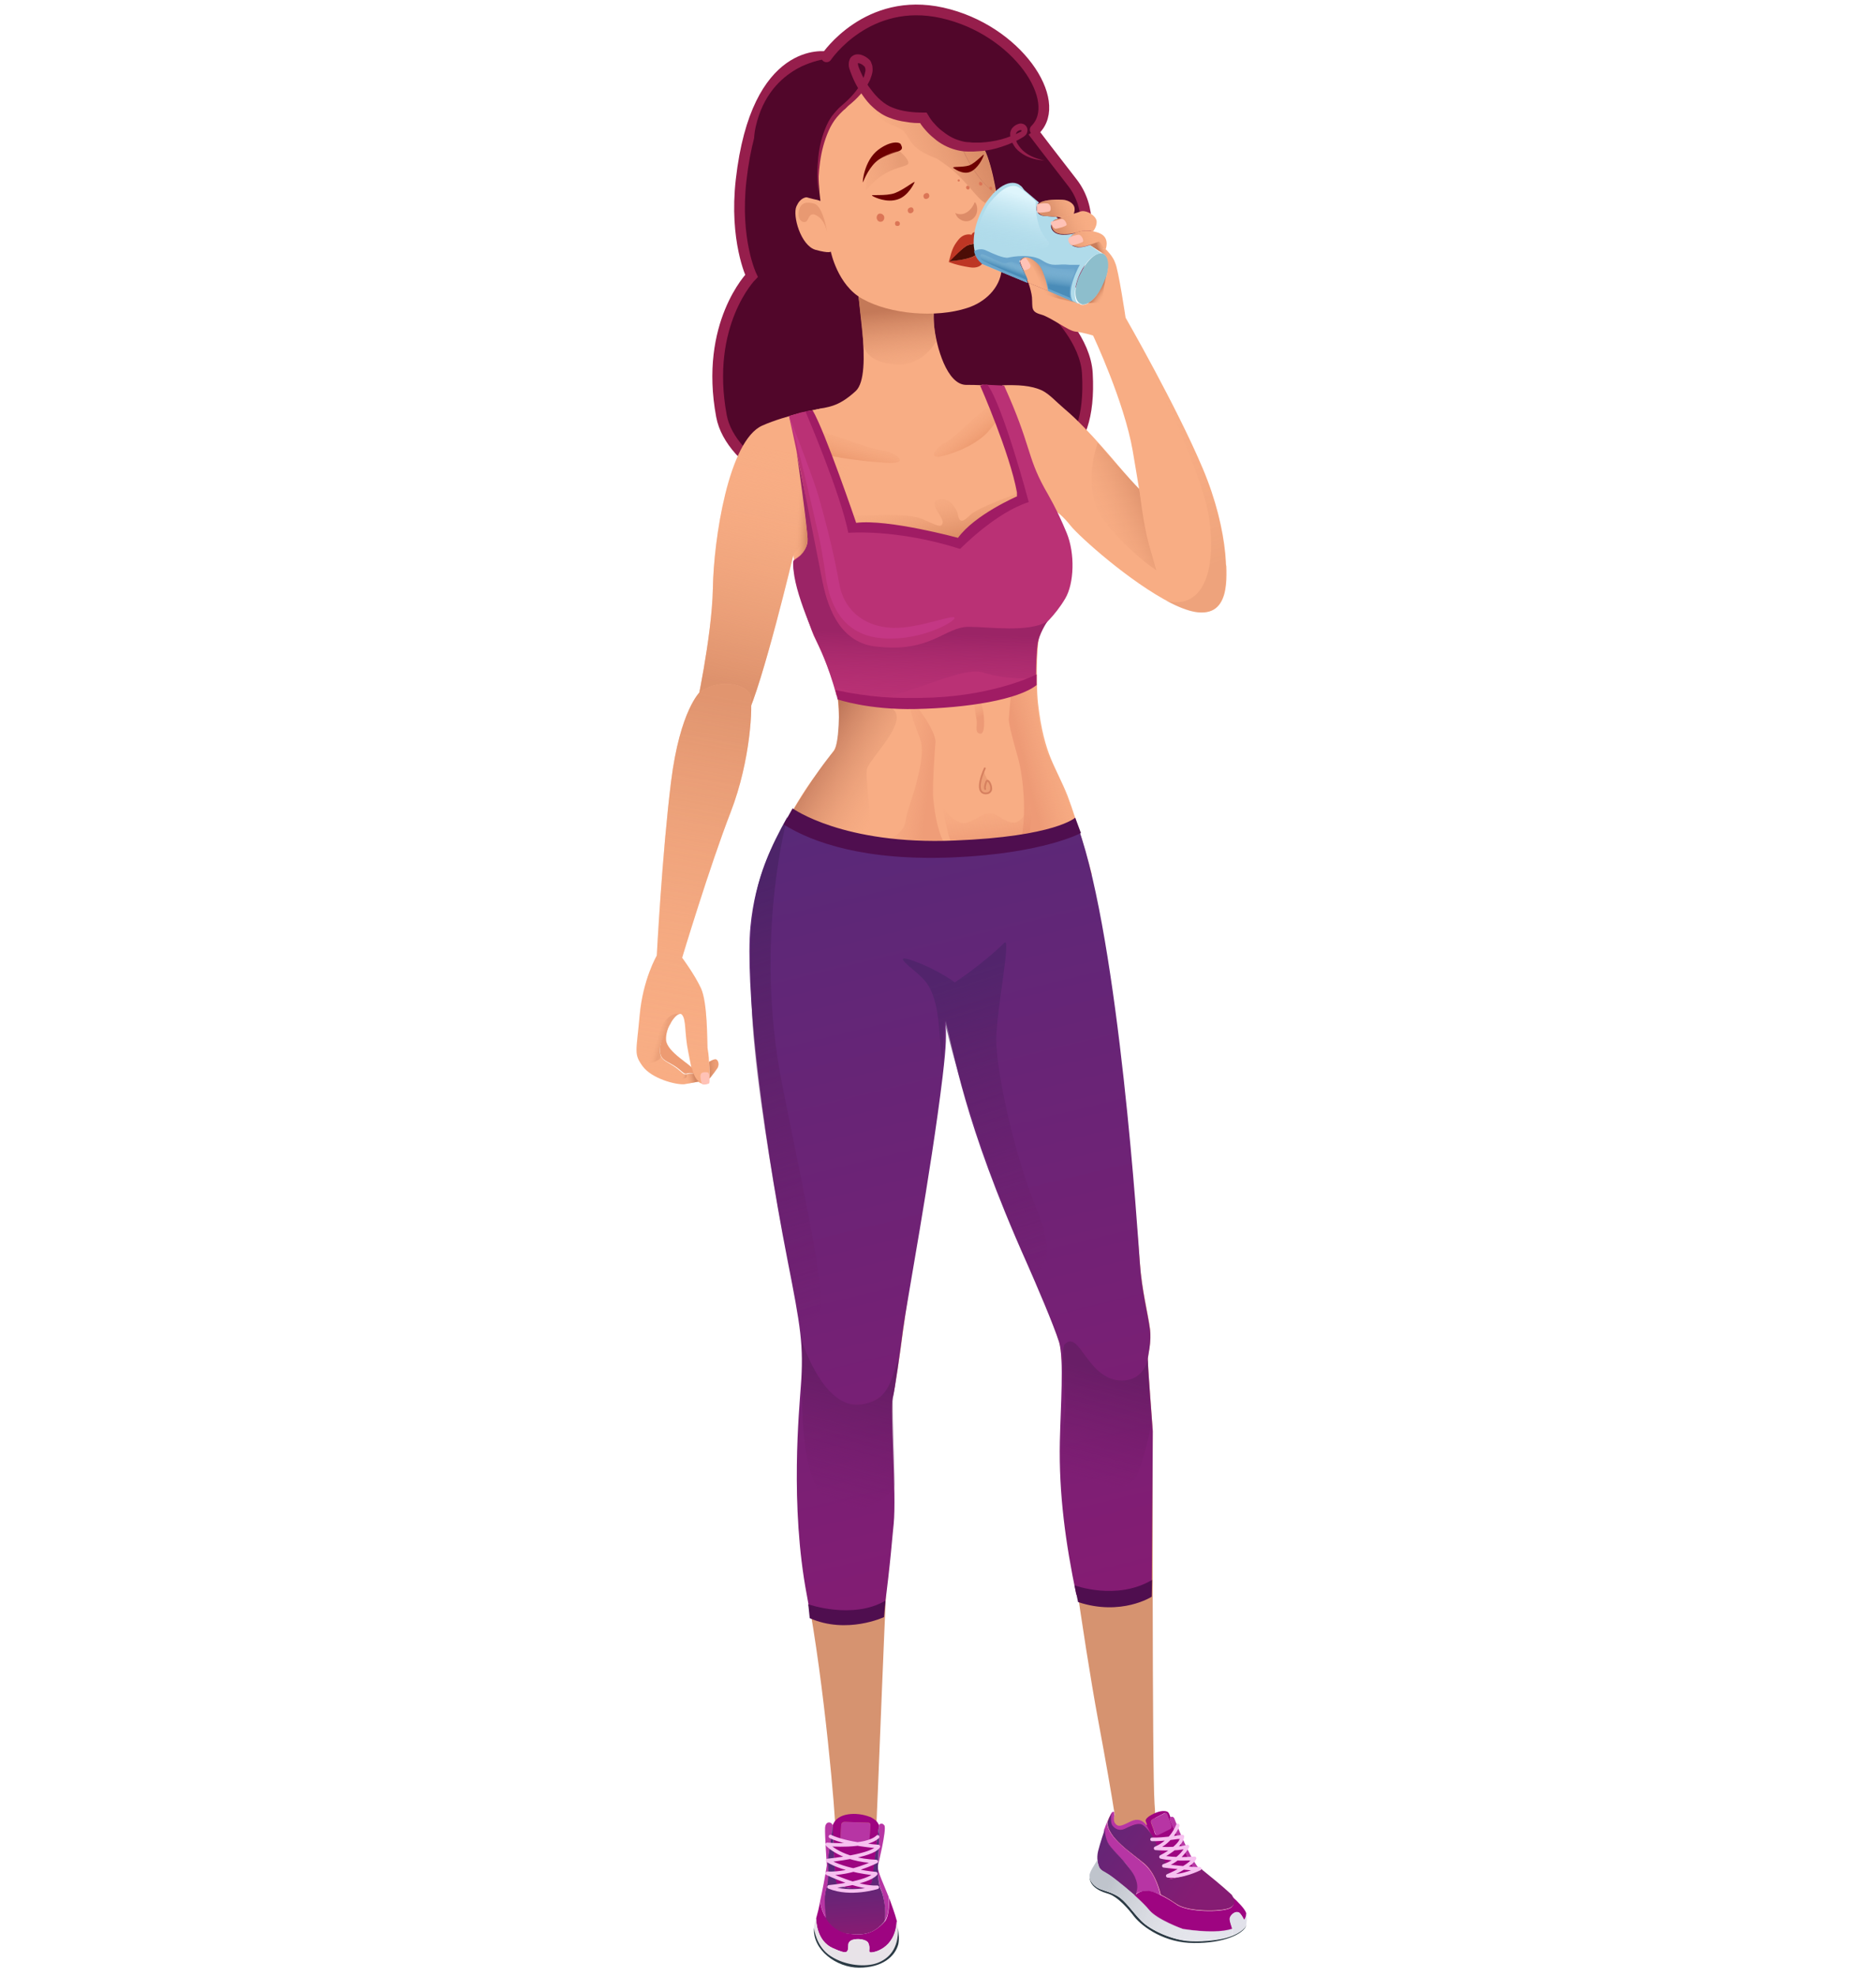 <?xml version="1.0" encoding="utf-8"?>
<!-- Generator: Adobe Illustrator 22.0.1, SVG Export Plug-In . SVG Version: 6.00 Build 0)  -->
<svg version="1.1" id="Layer_2_1_" xmlns="http://www.w3.org/2000/svg" xmlns:xlink="http://www.w3.org/1999/xlink" x="0px" y="0px"
	 viewBox="0 0 525 553" style="enable-background:new 0 0 525 553;" xml:space="preserve">
<style type="text/css">
	.st0{fill:none;}
	.st1{fill:#51062A;}
	.st2{fill:none;stroke:#961E4C;stroke-width:3;stroke-miterlimit:10;}
	.st3{fill:#F8AD84;}
	.st4{opacity:0.74;fill:url(#SVGID_1_);enable-background:new    ;}
	.st5{fill:#ED9B72;}
	.st6{opacity:0.66;}
	.st7{fill:url(#SVGID_2_);}
	.st8{fill:url(#SVGID_3_);}
	.st9{fill:url(#SVGID_4_);}
	.st10{fill:url(#SVGID_5_);}
	.st11{fill:url(#SVGID_6_);}
	.st12{fill:url(#SVGID_7_);}
	.st13{fill:url(#SVGID_8_);}
	.st14{opacity:0.45;fill:url(#SVGID_9_);enable-background:new    ;}
	.st15{opacity:0.83;fill:url(#SVGID_10_);enable-background:new    ;}
	.st16{opacity:0.49;fill:url(#SVGID_11_);enable-background:new    ;}
	.st17{opacity:0.6;fill:url(#SVGID_12_);enable-background:new    ;}
	.st18{opacity:0.75;fill:#E89972;enable-background:new    ;}
	.st19{fill:none;stroke:#D6805F;stroke-width:0.5;stroke-linecap:round;stroke-linejoin:round;stroke-miterlimit:10;}
	.st20{opacity:0.59;fill:url(#SVGID_13_);enable-background:new    ;}
	.st21{opacity:0.46;fill:url(#SVGID_14_);enable-background:new    ;}
	.st22{opacity:0.66;fill:url(#SVGID_15_);enable-background:new    ;}
	.st23{opacity:0.65;fill:url(#SVGID_16_);enable-background:new    ;}
	.st24{opacity:0.65;fill:url(#SVGID_17_);enable-background:new    ;}
	.st25{fill:#BA3175;}
	.st26{fill:url(#SVGID_18_);}
	.st27{opacity:0.71;fill:url(#SVGID_19_);enable-background:new    ;}
	.st28{fill:url(#SVGID_20_);}
	.st29{fill:#F29D72;}
	.st30{fill:#BD3624;}
	.st31{fill:#4C0D06;}
	.st32{fill:#8DBECC;}
	.st33{fill:#B0DBEA;}
	.st34{fill:#FFC2B6;}
	.st35{fill:url(#SVGID_21_);}
	.st36{opacity:0.76;fill:url(#SVGID_22_);enable-background:new    ;}
	.st37{opacity:0.33;fill:url(#SVGID_23_);enable-background:new    ;}
	.st38{opacity:0.55;fill:url(#SVGID_24_);enable-background:new    ;}
	.st39{fill:url(#SVGID_25_);}
	.st40{fill:url(#SVGID_26_);}
	.st41{opacity:0.19;fill:url(#SVGID_27_);enable-background:new    ;}
	.st42{opacity:0.5;fill:url(#SVGID_28_);enable-background:new    ;}
	.st43{fill:url(#SVGID_29_);}
	.st44{opacity:0.58;fill:url(#SVGID_30_);enable-background:new    ;}
	.st45{opacity:0.58;fill:url(#SVGID_31_);enable-background:new    ;}
	.st46{opacity:0.58;fill:url(#SVGID_32_);enable-background:new    ;}
	.st47{fill:url(#SVGID_33_);}
	.st48{fill:#961E4C;}
	.st49{fill:#6E0001;}
	.st50{fill:#DD8C68;}
	.st51{fill:#DB7556;}
	.st52{fill:#C43784;}
	.st53{fill:#A01C64;}
	.st54{fill:#E89972;}
	.st55{opacity:0.47;fill:url(#SVGID_34_);enable-background:new    ;}
	.st56{fill:#4F0E4F;}
	.st57{fill:none;stroke:#961E4C;stroke-width:3;stroke-linecap:round;stroke-miterlimit:10;}
	.st58{opacity:0.48;fill:url(#SVGID_35_);enable-background:new    ;}
	.st59{opacity:0.78;fill:url(#SVGID_36_);enable-background:new    ;}
	.st60{fill:#69A4CC;}
	.st61{fill:url(#SVGID_37_);}
	.st62{fill:url(#SVGID_38_);}
	.st63{fill:url(#SVGID_39_);}
	.st64{fill:#B735A4;}
	.st65{fill:#9E0481;}
	.st66{fill:url(#SVGID_40_);}
	.st67{fill:#E8E3E8;}
	.st68{fill:#2B3A44;}
	.st69{fill:none;stroke:#F7C1F0;stroke-linecap:round;stroke-linejoin:round;stroke-miterlimit:10;}
	.st70{fill:#E1E1EA;}
	.st71{fill:url(#SVGID_41_);}
	.st72{fill:url(#SVGID_42_);}
	.st73{fill:url(#SVGID_43_);}
</style>
<circle class="st0" cx="262.8" cy="274.3" r="259.3"/>
<g id="Layer_1_1_">
	<g>
		<path class="st1" d="M231.3,15.9c0,0-19.6-3.5-23.9,34.5c-1.9,16.8,2.9,26.8,2.9,26.8s-13.2,13.4-8.4,39.2
			c2.5,13.6,24.2,24.5,41,27.1s29.9-5.7,41.5-10.2c7.7-3,21.3-3.8,19.9-28.8c-0.5-9.1-8.9-17.2-8.9-17.2s15.7-22,4.7-36.2
			s-17.3-22.3-17.4-23.5S265-4.5,231.3,15.9z"/>
		<path class="st2" d="M231.3,15.9c0,0-19.6-3.5-23.9,34.5c-1.9,16.8,2.9,26.8,2.9,26.8s-13.2,13.4-8.4,39.2
			c2.5,13.6,24.2,24.5,41,27.1s29.9-5.7,41.5-10.2c7.7-3,21.3-3.8,19.9-28.8c-0.5-9.1-8.9-17.2-8.9-17.2s15.7-22,4.7-36.2
			s-17.3-22.3-17.4-23.5S265-4.5,231.3,15.9z"/>
		<path class="st3" d="M316.4,134.3c-3.4-3.8-11.6-14.1-18.4-19.8c-2.7-2.3-4.2-4.1-6.3-5.2c-3.2-1.5-6.9-1.6-11.1-1.5
			c0,0-15.6,12.1-11.6,22.9s7.5,18.2,11.7,18.1c4.2-0.1,6.4-1.6,6.4-1.6s0.1-4.1,2-4.9c3.4-1.5,6.7,0,10.5,4.8
			c2.5,3.1,16.6,15.8,28.2,21.7c15.8,8,15.6-4.5,15.4-10.4C343.1,156.1,323.3,142.1,316.4,134.3z"/>
		<path class="st3" d="M228.4,114.6c-7.8,1.7-6.4,1.4-15.4,5.2c-1.9,0.8,1.9,4,2,6.9c0.6,12.4,3.7,16.8,5.3,20.2s1.2,17.2,10.4,33.6
			c3.7,6.6,5.6,25.4,2.6,29.6c-5,7-10.5,12.7-17.7,29.5c-4.5,10.4,48.5,11.5,56.9,6.6s33.1-1.4,33.1-1.4s-4-14.7-6.8-22
			c-3.2-8.2-6.6-11.2-8.3-25.9c-0.7-6.2-0.4-21.1,1.5-22.9c1.9-1.8,5-6.9,5.1-10.9s-4.6-18.9-7.1-23s0.7-11.2,1.9-12.4
			s0.1-11.6-4.1-15.7s-12-4.3-17.4-4.3s-8.4-10.7-9-16.6c-0.5-5.8,1.3-17.2-4.1-19.5s-17.7-3.4-17.8,2.9s5,30.2,0,34.9
			C234.4,114.1,231.6,113.8,228.4,114.6z"/>
		<path class="st3" d="M194.6,199.2c0,0,4.6-20.7,4.9-34.5c0.2-13.8,4.4-41.4,13.8-45.6c6.7-3,17-4.9,17-4.9s12,12,5.2,22.8
			c-6.9,10.8-13.4,18-13.4,18s-8.7,36.6-13.2,45.5S194.4,208.6,194.6,199.2z"/>
		
			<linearGradient id="SVGID_1_" gradientUnits="userSpaceOnUse" x1="233.806" y1="-960.127" x2="247.79" y2="-894.712" gradientTransform="matrix(1 0 1.776987e-02 -1 -9.747 -767.9)">
			<stop  offset="0" style="stop-color:#D48864"/>
			<stop  offset="1" style="stop-color:#F8AD84;stop-opacity:0"/>
		</linearGradient>
		<path class="st4" d="M194.6,199.2c0,0,4.6-20.7,4.9-34.5c0.2-13.8,4.4-41.2,13.8-45.4c6.7-3,17-5.1,17-5.1s12,12,5.2,22.8
			c-6.9,10.8-13.4,18-13.4,18s-8.7,36.6-13.2,45.5S194.4,208.6,194.6,199.2z"/>
		<g id="XMLID_220_">
			<g>
				<path class="st5" d="M198.4,301.9c0.3-1.2,0.2-3.1,0-4.8c0.4-0.2,1.1-0.6,1.7-0.7c0.9-0.1,1.4,1.7,0.5,2.7
					C199.8,300.3,198.4,301.9,198.4,301.9L198.4,301.9z"/>
				<path class="st3" d="M193.9,300.3l-0.3-1l0,0c-0.3-1.3-0.6-3-1-5c-1.1-5.3-0.5-9.1-1.8-10.4c-0.7-0.7-2,0.5-3,2.2c0,0,0,0,0,0.1
					l0,0c-0.4,0.6-3,4.8-3.1,7.5c-0.1,2.9,1.5,3.1,3.8,4.6s2.8,2.7,3.7,2.3c0.9-0.3,1.9,0,1.9,0L193.9,300.3z M198.4,297.1
					c0.2,1.7,0.2,3.5,0,4.8c-0.2,1.1-0.7,1.7-1.6,1.5c-0.5-0.2-1-0.4-1.4-0.7l-3.9,0.7c-2.4,0.2-9.2-1.6-11.7-5.1s-1.7-3.9-0.8-14.1
					s4.8-16.8,4.8-16.8s1.5-28.7,4-48.7s8.1-25.1,8.1-25.1c6.3-4.2,13.4-1.7,14.1,1s0.1,18.1-5.5,32.6
					c-5.9,15.2-13.6,40.8-13.6,40.8s3.5,4.7,5.3,8.6c1.8,4,1.7,14.6,1.8,16.6C198.1,293.9,198.4,295.5,198.4,297.1z"/>
				<path class="st5" d="M186.4,291c0.2,3.4,7.3,7.1,7.3,8v0.1l0,0c0.1,0.4,0.2,0.7,0.3,1l0.1,0.3c0,0-0.9-0.3-1.9,0
					c-0.9,0.3-1.4-0.9-3.7-2.3s-3.9-1.6-3.8-4.6c0.1-2.7,2.7-6.9,3.1-7.5C186.9,287.5,186.3,289.4,186.4,291z"/>
			</g>
		</g>
		<g id="XMLID_219_" class="st6">
			<g>
				
					<linearGradient id="SVGID_2_" gradientUnits="userSpaceOnUse" x1="216.783" y1="-964.956" x2="198.679" y2="-1071.731" gradientTransform="matrix(1 0 0 -1 0 -767.9)">
					<stop  offset="0" style="stop-color:#D48864"/>
					<stop  offset="1" style="stop-color:#F8AD84;stop-opacity:0"/>
				</linearGradient>
				<path class="st7" d="M198.4,301.9c0.3-1.2,0.2-3.1,0-4.8c0.4-0.2,1.1-0.6,1.7-0.7c0.9-0.1,1.4,1.7,0.5,2.7
					C199.8,300.3,198.4,301.9,198.4,301.9L198.4,301.9z"/>
				
					<linearGradient id="SVGID_3_" gradientUnits="userSpaceOnUse" x1="204.099" y1="-963.159" x2="186.029" y2="-1069.733" gradientTransform="matrix(1 0 0 -1 0 -767.9)">
					<stop  offset="0" style="stop-color:#D48864"/>
					<stop  offset="1" style="stop-color:#F8AD84;stop-opacity:0"/>
				</linearGradient>
				<path class="st8" d="M193.9,300.4L193.9,300.4c-0.5-1.5-0.8-3.6-1.3-6.2c-1.1-5.3-0.5-9.1-1.8-10.4c-0.7-0.7-2,0.5-3,2.2
					c0,0,0,0,0,0.1l0,0c-0.4,0.6-3,4.8-3.1,7.5c-0.1,2.9,1.5,3.1,3.8,4.6s2.8,2.7,3.7,2.3C193.1,300.1,194.1,300.5,193.9,300.4
					L193.9,300.4z M198.4,301.9c-0.2,1.1-0.7,1.7-1.6,1.5c-0.5-0.2-1-0.4-1.4-0.7l-3.9,0.7c-2.4,0.2-9.2-1.6-11.7-5.1
					s-1.7-3.9-0.8-14.1s4.8-16.8,4.8-16.8s1.5-28.7,4-48.7s8.1-25.1,8.1-25.1c6.3-4.2,13.4-1.7,14.1,1s0.1,18.1-5.5,32.6
					c-5.9,15.2-13.6,40.8-13.6,40.8s3.5,4.7,5.3,8.6c1.8,4,1.7,14.6,1.8,16.6c0,0.7,0.3,2.2,0.4,3.9
					C198.6,298.8,198.8,300.6,198.4,301.9z"/>
			</g>
		</g>
		
			<linearGradient id="SVGID_4_" gradientUnits="userSpaceOnUse" x1="379.719" y1="-1199.551" x2="338.906" y2="-1031.927" gradientTransform="matrix(1 0 1.776987e-02 -1 -9.747 -767.9)">
			<stop  offset="0" style="stop-color:#851C73"/>
			<stop  offset="1" style="stop-color:#582978"/>
		</linearGradient>
		<path class="st9" d="M307,243.3c-0.5,0.1-1.1,0.3-1.6,0.4"/>
		
			<linearGradient id="SVGID_5_" gradientUnits="userSpaceOnUse" x1="295.515" y1="-1220.053" x2="245.332" y2="-1013.947" gradientTransform="matrix(1 0 1.776987e-02 -1 -9.747 -767.9)">
			<stop  offset="0" style="stop-color:#851C73"/>
			<stop  offset="1" style="stop-color:#582978"/>
		</linearGradient>
		<path class="st10" d="M216.1,236.4c-1.1-0.6-1.6-0.9-1.6-0.9"/>
		
			<linearGradient id="SVGID_6_" gradientUnits="userSpaceOnUse" x1="295.498" y1="-1078.25" x2="301.899" y2="-1211.207" gradientTransform="matrix(1 0 1.776987e-02 -1 -9.747 -767.9)">
			<stop  offset="0" style="stop-color:#F8AD84"/>
			<stop  offset="1" style="stop-color:#D69370"/>
		</linearGradient>
		<path class="st11" d="M265.4,276.1c9,29.1,10.7,43.9,21.6,74.7c0,0,7.9,19.8,9.4,24.6c1.4,4.8,0.9,21,0.7,30.6
			c-0.2,9.6,6.3,54.1,10.1,74.7c2.3,12.3,4,22.2,4.7,26.8c0.1,0.8-0.5,1.8-0.4,2.4c0.2,1.9,1.3,3.5,1.3,4.2c0,2.6,6.2,4.9,7.7,3.4
			s3.4-3.1,2.6-12.8c-0.7-9.8-0.5-104.6-0.5-104.6s-1.4-18.4-1.4-19.7c0-1.4,1.2-5,0.6-8.9c-0.5-3.9-2.3-10.9-2.8-18.2
			c-0.5-7.4-8.4-92.7-16.4-118.7l-3.4-10.3c0,0-37.6,9.7-73.3-3.2c0,0,0.3-0.8-3.2,4.6c-3.6,5.4-10.6,16.2-10.9,30.8
			c-0.3,15.2,1.1,58.8,10.8,98.1c5.1,20.7,4.7,27.3,2.9,33.1c-1.9,5.9-4.4,33.2,0.4,58.3c4.8,25.1,8,62.8,7.9,66.6s1,6.9,4,7.8
			c3,0.8,6.8-0.3,7.2-4.6s3.1-80.7,4-88.7c0.8-8,0.2-33.4,0.8-36.1c0.7-2.7,2.1-12.3,3-19.1c1-7.5,7.6-54.7,9.5-68.3
			c2.1-15.2,2.4-18.3,3.1-24.3"/>
		
			<linearGradient id="SVGID_7_" gradientUnits="userSpaceOnUse" x1="321.136" y1="-1220.699" x2="265.333" y2="-991.51" gradientTransform="matrix(1 0 1.776987e-02 -1 -9.747 -767.9)">
			<stop  offset="0" style="stop-color:#851C73"/>
			<stop  offset="1" style="stop-color:#582978"/>
		</linearGradient>
		<path class="st12" d="M322.3,444.8c-4.8,1.4-13.5,2.9-21.1,1.4c-3-14.4-4.9-28.1-4.6-42.8c0.2-9.6,1.2-23-0.2-27.8
			c-1.5-4.8-6.5-16.4-9.1-22.3c-17.8-39.8-20.3-59.1-22.7-67.7c0.2,4.2,0.3,6.3-0.8,15.6c-3.3,27.3-10.1,63.4-11.1,70.9
			c-0.9,7-2.2,16.5-2.9,19.2s1.1,27.1,0.3,35.1c-0.3,2.5-0.9,11.2-2.6,23.8c-4.4,1.2-11.1,2.8-20.6,2.4c-0.4-2.1-0.7-4.2-1.1-6.2
			c-4.8-25.2-2.1-52.3-1.7-58.4c0.9-11.5-0.1-16.9-3.7-35.3c-7.8-39.8-11.8-78.1-10.4-93.3c1.3-13.8,6.1-23.4,11.3-31.5
			c7.3,3.9,35.1,15.7,80.4,3.6c11.5,32.2,16.8,115.1,17.3,122.1c0.5,7.4,2.3,14.4,2.8,18.3s-0.6,7.4-0.6,8.7
			c0,1.3,1.4,19.9,1.4,19.9S322.5,422.9,322.3,444.8z"/>
		
			<linearGradient id="SVGID_8_" gradientUnits="userSpaceOnUse" x1="233.973" y1="-1014.885" x2="273.246" y2="-1136.367" gradientTransform="matrix(1 0 1.776987e-02 -1 -9.747 -767.9)">
			<stop  offset="0" style="stop-color:#4D2469"/>
			<stop  offset="1" style="stop-color:#701862;stop-opacity:0"/>
		</linearGradient>
		<path class="st13" d="M220.4,228.5c0,0-9.6,34.2-1.5,75c7.3,36.9,13.4,62,9.6,65.7s-4,2.6-4,2.6s-13.1-58.6-14.2-91.6
			C209.4,256,210.4,246.2,220.4,228.5z"/>
		
			<linearGradient id="SVGID_9_" gradientUnits="userSpaceOnUse" x1="341.271" y1="-1152.49" x2="333.364" y2="-1182.032" gradientTransform="matrix(1 0 1.776987e-02 -1 -9.747 -767.9)">
			<stop  offset="0" style="stop-color:#571B57"/>
			<stop  offset="1" style="stop-color:#701862;stop-opacity:0"/>
		</linearGradient>
		<path class="st14" d="M321.3,380c0,0-0.9,6.3-7.3,6.3c-9.7,0-11.8-14.3-16-10.2c-1.3,1.2,0.2,17.4,0.2,17.4s-1.6,16.5-0.9,18.9
			c0.7,2.3,17.9,7.2,20.7,0.8c2.8-6.4,4.2-14.9,4.2-14.9S321.1,385.3,321.3,380z"/>
		
			<linearGradient id="SVGID_10_" gradientUnits="userSpaceOnUse" x1="255.565" y1="-976.964" x2="278.897" y2="-990.169" gradientTransform="matrix(1 0 1.776987e-02 -1 -9.747 -767.9)">
			<stop  offset="0" style="stop-color:#B56D53"/>
			<stop  offset="1" style="stop-color:#F8AD84;stop-opacity:0"/>
		</linearGradient>
		<path class="st15" d="M242.3,234.6c2.7,0.4-0.3-16.1,0.3-19.3c0.6-3.3,15.8-16.9,3.7-18c-10.1-0.9-12-2.6-12-2.6
			c1,3.4,0.3,14-0.9,15.4c-5.2,6-12.1,17.7-12.1,17.7S233.1,233.2,242.3,234.6z"/>
		
			<linearGradient id="SVGID_11_" gradientUnits="userSpaceOnUse" x1="-104.033" y1="-1594.902" x2="-119.748" y2="-1589.594" gradientTransform="matrix(0.98 -0.218 -0.2 -0.976 43.146 -1361.805)">
			<stop  offset="0" style="stop-color:#E68D6C"/>
			<stop  offset="1" style="stop-color:#F8AD84;stop-opacity:0"/>
		</linearGradient>
		<path class="st16" d="M261.8,207.6c0,0-1,12.6-0.6,16.1c1,9.9,3.4,12.8,3.4,12.8s-8.8,0.7-15.2-0.3c0,0-1.7-0.8-0.3-1.5
			s3.9-2.1,4.3-4.9c0.4-2.8,2.3-7.6,3-10.5c0.7-2.9,2.4-8.8,1.1-12.5s-3.3-8.1-2.6-9.8C255.4,195.2,261.9,204.5,261.8,207.6z"/>
		
			<linearGradient id="SVGID_12_" gradientUnits="userSpaceOnUse" x1="301.024" y1="-968.597" x2="298.091" y2="-962.648" gradientTransform="matrix(1 0 1.776987e-02 -1 -9.747 -767.9)">
			<stop  offset="0" style="stop-color:#E68D6C"/>
			<stop  offset="1" style="stop-color:#F8AD84;stop-opacity:0"/>
		</linearGradient>
		<path class="st17" d="M272.5,195.4c0,0,0.2,3.2,0.7,5.4s-0.6,4.1,1,4.5s1.3-4.5,0.9-6.5s-1.1-3.7-1.1-3.7L272.5,195.4z"/>
		<path class="st18" d="M276,214.4c0,0-0.9,1-0.3,2.5c0.5,1.4,2.7,3.4,1.8,4.5s-2.3,1-2.9,0.4C274,221,274,216.5,276,214.4z"/>
		<path class="st19" d="M275.6,215c0,0-3.2,6.7,0.1,7c3.3,0.2,0.8-4.9,0.3-3.2c-0.6,1.6-0.3,2-0.3,2"/>
		
			<linearGradient id="SVGID_13_" gradientUnits="userSpaceOnUse" x1="313.761" y1="-981.53" x2="329.283" y2="-977.445" gradientTransform="matrix(1 0 1.776987e-02 -1 -9.747 -767.9)">
			<stop  offset="0" style="stop-color:#E68D6C"/>
			<stop  offset="1" style="stop-color:#F8AD84;stop-opacity:0"/>
		</linearGradient>
		<path class="st20" d="M283,193.5c0,0-0.6,6.1-0.7,7.8c0,1.7,1.8,8,2.6,10.8c1.5,5.6,2.4,15.3,0.9,22.9l15.7-3.5c0,0-4.8-14.7-8-20
			c-3.1-5.3-3.6-18.6-3.6-20.6C290,190.7,285.4,192.8,283,193.5z"/>
		
			<linearGradient id="SVGID_14_" gradientUnits="userSpaceOnUse" x1="226.253" y1="-1280.047" x2="225.776" y2="-1267.369" gradientTransform="matrix(0.971 -9.356229e-02 -7.843793e-02 -0.995 -42.687 -1018.188)">
			<stop  offset="0" style="stop-color:#E68D6C"/>
			<stop  offset="1" style="stop-color:#F8AD84;stop-opacity:0"/>
		</linearGradient>
		<path class="st21" d="M263.9,225.9c0,0,3.6,5.8,7.3,4.1c3.7-1.7,4.3-2.6,6.2-2.4c1.9,0.2,3.7,2.5,6.3,2.6s4.8-5.5,4.8-5.5
			s0.5,8.8-1.1,9.8c-1.7,1-17.4,2-20.3,2C265.3,236.4,263.9,225.9,263.9,225.9z"/>
		
			<linearGradient id="SVGID_15_" gradientUnits="userSpaceOnUse" x1="289.095" y1="-920.595" x2="285.754" y2="-904.051" gradientTransform="matrix(1 0 1.776987e-02 -1 -9.747 -767.9)">
			<stop  offset="0" style="stop-color:#C7754E"/>
			<stop  offset="1" style="stop-color:#F8AD84;stop-opacity:0"/>
		</linearGradient>
		<path class="st22" d="M285.3,139c-8.6,4.3-17.3,12.3-17.3,12.3c-18.8-6.1-30-5.1-30-5.1l-2.2-6.4c0,0,2.1,4.1,4,4.4
			c1.9,0.3,13.8-0.9,18.2,1s5.4,2.6,5.8,1.1s-4.1-5.4-1.4-6.5s5.3,2.1,5.7,4.3c0.4,2.2,1.3,2.1,3.4,0c2.2-2.1,12.7-5.8,12.7-5.8
			s-1.2-8.3-0.7-7.5C283.9,131.7,285.3,139,285.3,139z"/>
		
			<linearGradient id="SVGID_16_" gradientUnits="userSpaceOnUse" x1="-328.719" y1="-1257.389" x2="-324.536" y2="-1249.721" gradientTransform="matrix(1.147 -0.182 -0.159 -0.985 414.944 -1169.525)">
			<stop  offset="0" style="stop-color:#E89166"/>
			<stop  offset="1" style="stop-color:#F8AD84;stop-opacity:0"/>
		</linearGradient>
		<path class="st23" d="M231.4,127.3c0,0,5.9,1.5,16.5,2.2c7.6,0.5,2.3-3.1-0.7-3.4c-3.7-0.4-11.2-3.6-16.4-5
			c-1.9-0.5-3.9,1-3.6,3.1C227.3,124.7,228.4,126.4,231.4,127.3z"/>
		
			<linearGradient id="SVGID_17_" gradientUnits="userSpaceOnUse" x1="-4749.087" y1="-1065.284" x2="-4744.727" y2="-1057.29" gradientTransform="matrix(-0.904 9.830704e-02 -0.104 -0.992 -4130.997 -465.94)">
			<stop  offset="0" style="stop-color:#E89166"/>
			<stop  offset="1" style="stop-color:#F8AD84;stop-opacity:0"/>
		</linearGradient>
		<path class="st24" d="M276.6,120.7c0,0-3.3,4.2-12,6.7c-5.8,1.7-2.5-2.4-0.3-3.4c2.7-1.3,7.7-6.8,11.3-9.4c1.3-1,3.2,0.1,3.4,2.2
			C279.3,117.3,278.5,118.5,276.6,120.7z"/>
		<g>
			<g id="XMLID_218_">
				<path class="st25" d="M298.1,167.5c-2.9,4.9-6.6,8-6.6,8c-1.8,3.4-1.6,15.2-1.6,15.2s-8.5,5.1-29.6,6.4
					c-20.7,1.3-26.2-2.5-26.2-2.5c-2.4-8.9-4.8-13.4-6.4-16.8c-1.1-2.4-7-19.8-5.5-21.1c1.7-1.5,4.1-1.5,4.3-8.2
					c0.1-6.6-5.7-32.1-5.7-32.1l3.4-1l2.1-0.4c2.5,4.1,12,31.8,12,31.8c14.6-0.5,30,5.1,30,5.1c8.4-9.1,17.3-12.3,17.3-12.3
					c-1-9.3-10.9-32-10.9-32l6.3,0.3c7.6,16.8,6.3,19.6,11.3,28.7c1,1.8,3.4,5.7,6.2,12.5C300.9,154.9,300.6,163.3,298.1,167.5z"/>
			</g>
		</g>
		
			<linearGradient id="SVGID_18_" gradientUnits="userSpaceOnUse" x1="283.318" y1="-945.082" x2="282.666" y2="-968.879" gradientTransform="matrix(1 0 1.776987e-02 -1 -9.747 -767.9)">
			<stop  offset="0" style="stop-color:#9B2466"/>
			<stop  offset="1" style="stop-color:#BA3175;stop-opacity:0"/>
		</linearGradient>
		<path class="st26" d="M222.9,126.2c0,0,5.9,29.3,7.1,35.7c1.3,6.8,4.4,17.8,15,19c15.6,1.9,19.3-5.5,26.1-5.5
			c5.8,0,16.6,1.7,22-1.5c0,0-2.4,3.5-2.8,6.7s-0.3,9.3-0.3,9.3s-9,0.3-14.8-1.7s-21.9,6.8-28.7,6.8s-13.1-3.1-13.1-3.1
			s-2.2-6.9-3.9-10.5s-8.3-18.1-7.4-24.4c0,0,3.8-2.6,3.9-5.6C226.1,148.4,222.9,126.2,222.9,126.2z"/>
		
			<linearGradient id="SVGID_19_" gradientUnits="userSpaceOnUse" x1="276.337" y1="-1041.131" x2="260.612" y2="-1047.777" gradientTransform="matrix(1 -4.568664e-02 -2.793533e-02 -0.999 15.43 -887.915)">
			<stop  offset="0" style="stop-color:#D48864"/>
			<stop  offset="1" style="stop-color:#F8AD84;stop-opacity:0"/>
		</linearGradient>
		<path class="st27" d="M318.9,137c0,0,1.5,16.3,5.3,22.1c2.5,3.7-11.8-7.5-16.3-15c-5.1-8.6-0.7-20.2-0.7-20.2s4.2,4.8,5.5,6.3
			C314.3,131.9,318.9,137,318.9,137z"/>
		
			<linearGradient id="SVGID_20_" gradientUnits="userSpaceOnUse" x1="275.961" y1="-854.544" x2="278.052" y2="-875.032" gradientTransform="matrix(1 0 1.776987e-02 -1 -9.747 -767.9)">
			<stop  offset="0" style="stop-color:#C47958"/>
			<stop  offset="1" style="stop-color:#F8AD84;stop-opacity:0"/>
		</linearGradient>
		<path class="st28" d="M261.1,81.6c0,0-2.4,3.2-5.9,3.8c-3.5,0.7-6,0.2-7.9-0.5c-3.3-1.3-7.2-3.5-7.2-3.5l1.5,14.4
			c0,0-0.4,5.6,9.3,6.2c7.5,0.4,11.1-6.5,11.1-6.5S260.8,89.4,261.1,81.6z"/>
		<path class="st3" d="M279.9,63.2c0.9,0.7,1,6.3,0.4,12.4c-0.5,5-4.6,9-9.7,10.6c-8.6,2.8-21.5,1.8-29.3-2.6
			c-6.9-3.8-8.8-13.2-8.8-13.2s-0.3,0.6-4.3-0.5c-4.1-1.2-6.5-9.6-5.3-12.2c2.1-4.7,6.3-1.5,6.7-1.4c-8.5-17.9,4.9-32,19.8-33.8
			c0.3,0,0.7-0.1,1-0.1c14.1-0.8,18.6,18.5,18.6,18.5s3,8,8.5,12.4c0.5,0.4,1,0.8,1.3,1.1c4,3.5,3.3,5,2.5,6
			C280.4,61.6,279,62.5,279.9,63.2z"/>
		<path class="st29" d="M278.9,54.4c-0.4-0.4-0.8-0.7-1.3-1.1c-5.5-4.4-8.5-12.4-8.5-12.4s-4.5-19.3-18.6-18.5
			c3.2-0.8,8.1-1.3,12.3,1.1c7.2,4,11.4,15.2,13.6,20.5C277.5,47,278.4,51.3,278.9,54.4z"/>
		<g id="XMLID_217_">
			<g>
				<path class="st30" d="M271.4,74.8c-3.9-0.6-5.9-1.5-5.9-1.5l0.1-0.1l0.1-0.1c1.3-0.2,4.7-0.4,6.7-1.3c1.5-0.7,1.5-1.2,1.8-1.5
					c0.1-0.1,0.2-0.2,0.4-0.2c0.9-0.2,1.1,1.6,1.1,1.9C275.5,72.3,275.3,75.4,271.4,74.8z"/>
				<path class="st31" d="M270.9,68.6c1-0.4,1.6-0.2,2.1-0.6c0.2,0.2,0.4,1.6,1.1,2.3c-0.3,0.3-0.3,0.8-1.8,1.5
					c-2,0.9-5.4,1.2-6.7,1.3C266.5,72.3,269.6,69,270.9,68.6z"/>
				<path class="st30" d="M265.5,73.4c0.8-3,1-4.2,2.7-6.3c1.7-2.1,3.7-1.4,3.7-1.4c0.4-1.1,1.7-0.8,2-0.4c0.4,0.4,0.1,1.2-0.5,2.2
					c-0.1,0.3-0.3,0.4-0.4,0.5c-0.5,0.3-1.1,0.2-2.1,0.6c-1.2,0.4-4.4,3.8-5.2,4.6C265.5,73.2,265.5,73.3,265.5,73.4L265.5,73.4z"/>
			</g>
		</g>
		<g id="XMLID_216_">
			<g>
				<path class="st32" d="M309.5,71.5l-0.9-0.6c0.1,0,0.2,0.1,0.4,0.2c0.1,0.1,0.2,0.2,0.3,0.3l0,0l0,0
					C309.4,71.4,309.4,71.4,309.5,71.5z"/>
				<path class="st32" d="M302.5,76.3c1.7-3.5,4.3-5.8,6-5.4h0.1l0.9,0.6c1.2,1.4,0.9,4.9-0.8,8.3c-1.7,3.5-4.2,5.7-5.9,5.4l0,0
					l-0.6-0.3C300.5,83.9,300.5,80.1,302.5,76.3z"/>
				<path class="st3" d="M312.1,73.6c0.9,1.9,2.9,15.3,2.9,15.3s14.2,24.7,21.6,42.2s7.8,33.4,4.8,37.5c-3.9,5.3-10.9,1.4-13.7-1
					c-5.3-4.6-8.2-27.1-10.7-41.4c-2.4-13.9-11.1-32.3-11.1-32.3s-2.8-0.9-4.9-1.1s-6.8-4-9.7-4.8s-2.3-1.9-2.5-4.8
					c-0.1-1.1-0.5-2.6-1-4.1l8.3,3.4l0,0l6,2.5c0,0,0.1,0,0.1,0.1c0.2,0.1,0.3,0.2,0.5,0.2l0,0c1.7,0.3,4.3-1.9,5.9-5.4
					c1.7-3.4,2-6.9,0.8-8.3c0-0.1-0.1-0.1-0.1-0.2l0,0l0,0c-0.1-0.1-0.2-0.2-0.3-0.3c-0.1-0.1-0.2-0.1-0.4-0.2l-3.3-2.3l4.2,1.2
					C309.5,69.8,311.5,71.7,312.1,73.6z"/>
				<path class="st3" d="M305.9,64.7c-1.6-0.3-3.4-0.2-4.7,0.4l0,0l0,0c-0.5,0.1-4.2,1-5.9-0.2c-1.8-1.4-0.7-3.3,0.4-3.6
					c0.2-0.1,0.5-0.1,0.9-0.2c0.3-0.1,0.6-0.2,0.9-0.3l0,0c0.9-0.3,2.1-0.6,3-1c0.7-0.2,1.3-0.4,1.8-0.6c1.6-0.6,4.4,1.1,4.6,2.7
					C307,63.4,306,64.6,305.9,64.7z"/>
				<path class="st3" d="M301.1,65.1c1.3-0.6,3.1-0.7,4.7-0.4c0.9,0.2,1.7,0.4,2.4,0.8c2.4,1.4,1.2,4.3,1.2,4.3l-4.2-1.2l-0.2-0.1
					c0,0-1.8,0.7-3.2,0.6c-1.3-0.1-3.6-1.1-2-3C300,65.7,300.5,65.4,301.1,65.1C301,65.1,301,65.1,301.1,65.1L301.1,65.1L301.1,65.1
					z"/>
				<path class="st32" d="M302,85l0.6,0.3C302.5,85.2,302.3,85.1,302,85L302,85z"/>
				<path class="st33" d="M295.5,61.4c-1.1,0.3-2.2,2.2-0.4,3.6c1.7,1.3,5.4,0.4,5.9,0.2c-0.5,0.2-1,0.6-1.3,1c-1.5,1.9,0.7,2.9,2,3
					s3.2-0.6,3.2-0.6l0.2,0.1l3.3,2.3h-0.1c-1.7-0.4-4.3,1.9-6,5.4c-1.8,3.8-2,7.7-0.4,8.7l-6-2.5l0,0c-1.5-0.8-2.6-1.2-2.6-1.2
					s0-0.1-0.1-0.4c-0.2-0.9-0.7-3.3-1.4-5c-0.8-2.2-3.4-4.4-5.1-4c-1.7,0.3-1.2,1.9-1.2,1.9s1.1,2.4,1.9,4.9c0,0.1,0.1,0.2,0.1,0.3
					L275.1,74l0,0c3.3,1.3,8-2.7,10.6-8.9c2.2-5.4,2.1-10.7-0.2-12.9l5.3,4.5c-0.2,0.1-0.3,0.3-0.4,0.4c-0.7,1.3-0.3,3.1,1.7,3.3
					l3.5,0.3l0.5,0.4C296,61.2,295.8,61.3,295.5,61.4z"/>
				<path class="st3" d="M295.9,60.7l-3.5-0.3c-2.1-0.2-2.5-2-1.7-3.3c0.1-0.2,0.2-0.3,0.4-0.4c1.4-0.9,5-0.9,6.3-0.8
					c1.5,0.1,2.8,0.9,3.2,1.9c0.4,1-0.2,2.2-0.2,2.2c-1,0.3-2.1,0.7-3,1l0,0L295.9,60.7z"/>
				<path class="st3" d="M296,82.5l-8.3-3.4c0-0.1-0.1-0.2-0.1-0.3c-0.9-2.5-1.9-4.9-1.9-4.9s-0.5-1.6,1.2-1.9s4.3,1.9,5.1,4
					c0.6,1.7,1.2,4.1,1.4,5c0,0.2,0.1,0.4,0.1,0.4S294.5,81.8,296,82.5z"/>
				<path class="st33" d="M285.8,52.1c2.2,2.2,2.4,7.5,0.2,12.9c-2.6,6.2-7.3,10.2-10.6,8.9c-3.3-1.3-3.9-7.4-1.3-13.6
					s7.3-10.2,10.6-8.9c0.3,0.1,0.6,0.3,0.8,0.5L285.8,52.1L285.8,52.1z"/>
			</g>
		</g>
		<path class="st34" d="M196.1,300.6c0.2-0.5,1-0.7,2-0.5c0.6,0.2,0.5,2.8,0.4,3s-1.9,0.7-2.1,0.1
			C196.1,302.4,195.9,301.3,196.1,300.6z"/>
		
			<linearGradient id="SVGID_21_" gradientUnits="userSpaceOnUse" x1="223.134" y1="-1069.381" x2="220.628" y2="-1069.962" gradientTransform="matrix(1 0 1.776987e-02 -1 -9.747 -767.9)">
			<stop  offset="0" style="stop-color:#D48864"/>
			<stop  offset="1" style="stop-color:#F8AD84;stop-opacity:0"/>
		</linearGradient>
		<path class="st35" d="M194.1,300.4c0,0,0.6,1.7,1.5,2.2l-4,0.8c0,0-0.7-1.7-0.1-2.4C192.1,300.4,192.9,300.3,194.1,300.4z"/>
		
			<linearGradient id="SVGID_22_" gradientUnits="userSpaceOnUse" x1="227.412" y1="-1067.17" x2="230.38" y2="-1066.859" gradientTransform="matrix(1 0 1.776987e-02 -1 -9.747 -767.9)">
			<stop  offset="0" style="stop-color:#D48864"/>
			<stop  offset="1" style="stop-color:#F8AD84;stop-opacity:0"/>
		</linearGradient>
		<path class="st36" d="M198.6,301.8c0,0,0-3.6-0.1-4.6c0,0,1-0.7,1.7-0.7s0.9,0.8,0.9,0.8s0.3,1-0.5,2
			C199.8,300.3,198.6,301.8,198.6,301.8z"/>
		
			<linearGradient id="SVGID_23_" gradientUnits="userSpaceOnUse" x1="214.094" y1="-1058.418" x2="212.041" y2="-1057.843" gradientTransform="matrix(1 0 1.776987e-02 -1 -9.747 -767.9)">
			<stop  offset="0" style="stop-color:#D48864"/>
			<stop  offset="1" style="stop-color:#F8AD84;stop-opacity:0"/>
		</linearGradient>
		<path class="st37" d="M190.6,283.8c0,0-2.2-0.9-4.5,1.9c-1.6,2-2.8,8.1-3.7,9c-0.9,0.8-1,2.9-1,2.9s2.8-0.6,3.3-1.4
			s-0.3-1.4,0-3.1C184.9,291.3,188.3,283.3,190.6,283.8z"/>
		
			<linearGradient id="SVGID_24_" gradientUnits="userSpaceOnUse" x1="220.649" y1="-1069.397" x2="219.618" y2="-1069.125" gradientTransform="matrix(1 0 1.776987e-02 -1 -9.747 -767.9)">
			<stop  offset="0" style="stop-color:#D48864"/>
			<stop  offset="1" style="stop-color:#F8AD84;stop-opacity:0"/>
		</linearGradient>
		<path class="st38" d="M190.8,299.9c0,0,0.3,1.7-0.8,2.3c0,0,1.4-0.3,1.9-0.6c0.6-0.3,0.1-1.1,0.1-1.1S191.4,300.5,190.8,299.9z"/>
		
			<linearGradient id="SVGID_25_" gradientUnits="userSpaceOnUse" x1="252.096" y1="-912.745" x2="248.691" y2="-912.59" gradientTransform="matrix(1 0 1.776987e-02 -1 -9.747 -767.9)">
			<stop  offset="0" style="stop-color:#D48864"/>
			<stop  offset="1" style="stop-color:#F8AD84;stop-opacity:0"/>
		</linearGradient>
		<path class="st39" d="M222.3,156.7c3.1-1.7,3.7-4.4,3.7-6c0-1.7-2.4-18.1-2.4-18.1c-0.1,8.3-1.5,22.8-1.5,22.8L222.3,156.7z"/>
		
			<linearGradient id="SVGID_26_" gradientUnits="userSpaceOnUse" x1="220.584" y1="-1058.851" x2="222.448" y2="-1060.349" gradientTransform="matrix(0.999 -7.206588e-02 -5.434222e-02 -0.997 29.714 -958.801)">
			<stop  offset="0" style="stop-color:#C47958"/>
			<stop  offset="1" style="stop-color:#F8AD84;stop-opacity:0"/>
		</linearGradient>
		<path class="st40" d="M304.5,84.8c0,0,3.1-0.3,4,0.3c0,0,0.1-4,1.1-7.9C309.6,77.2,307.8,83.1,304.5,84.8z"/>
		
			<linearGradient id="SVGID_27_" gradientUnits="userSpaceOnUse" x1="243.727" y1="-1139.854" x2="229.85" y2="-1085.797" gradientTransform="matrix(0.999 -7.206588e-02 -5.434222e-02 -0.997 29.714 -958.801)">
			<stop  offset="0" style="stop-color:#C47958"/>
			<stop  offset="1" style="stop-color:#F8AD84;stop-opacity:0"/>
		</linearGradient>
		<path class="st41" d="M315,88.9c0,0,21.5,40.8,23.5,56.9s-3.1,24.8-12.2,22.3c0,0,6,3.3,9.3,3.3c3.4,0,5.5-0.9,6.8-4.8
			c1.3-3.9,1.1-17.7-4.7-32.5C330.5,115.3,315,88.9,315,88.9z"/>
		
			<linearGradient id="SVGID_28_" gradientUnits="userSpaceOnUse" x1="206.563" y1="-1055.398" x2="203.833" y2="-1056.824" gradientTransform="matrix(0.999 -7.206588e-02 -5.434222e-02 -0.997 29.714 -958.801)">
			<stop  offset="0" style="stop-color:#C47958"/>
			<stop  offset="1" style="stop-color:#F8AD84;stop-opacity:0"/>
		</linearGradient>
		<path class="st42" d="M285.6,73.3c0,0,1.2-1.2,2.4-0.2c1.2,1,4,8.1,4,8.9s9.6,2.8,9.6,2.8l-8.3-3.5c0,0-0.8-5.4-2.7-7.4
			C289.3,72.4,286.8,70.7,285.6,73.3z"/>
		
			<linearGradient id="SVGID_29_" gradientUnits="userSpaceOnUse" x1="220.865" y1="-1047.708" x2="223.066" y2="-1047.056" gradientTransform="matrix(0.999 -7.206588e-02 -5.434222e-02 -0.997 29.714 -958.801)">
			<stop  offset="0" style="stop-color:#C47958"/>
			<stop  offset="1" style="stop-color:#F8AD84;stop-opacity:0"/>
		</linearGradient>
		<path class="st43" d="M304.9,68.5c0,0,2-0.6,2.5-0.9s1.5,2,1.9,2.2s1.5,1.5,1.6,1.6s-1.2,0.2-1.2,0.2L304.9,68.5z"/>
		
			<linearGradient id="SVGID_30_" gradientUnits="userSpaceOnUse" x1="457.028" y1="-545.286" x2="465.34" y2="-540.549" gradientTransform="matrix(0.994 9.722666e-02 0.115 -0.995 -92.947 -516.494)">
			<stop  offset="0" style="stop-color:#C47958"/>
			<stop  offset="1" style="stop-color:#F8AD84;stop-opacity:0"/>
		</linearGradient>
		<path class="st44" d="M305.9,64.8c0.9,0.2,1.7,0.5,2.3,0.9c2.4,1.5,1.2,4.3,1.2,4.3l-4.2-1.3l-0.2-0.1c0,0-1.8,0.7-3.2,0.6
			c-1.3-0.1-3.6-1.1-2-3c0.3-0.4,0.8-0.7,1.3-1l0,0h0.1l0,0C302.5,64.6,304.3,64.5,305.9,64.8z"/>
		
			<linearGradient id="SVGID_31_" gradientUnits="userSpaceOnUse" x1="454.052" y1="-540.063" x2="462.364" y2="-535.326" gradientTransform="matrix(0.994 9.722666e-02 0.115 -0.995 -92.947 -516.494)">
			<stop  offset="0" style="stop-color:#C47958"/>
			<stop  offset="1" style="stop-color:#F8AD84;stop-opacity:0"/>
		</linearGradient>
		<path class="st45" d="M306.9,62c0.2,1.5-0.9,2.6-1,2.8c-1.6-0.3-3.4-0.2-4.7,0.4l0,0l0,0c-0.5,0.1-4.2,1-5.9-0.3
			c-1.8-1.4-0.7-3.3,0.4-3.6c0.2-0.1,0.5-0.1,0.9-0.2c0.3-0.1,0.6-0.2,0.9-0.3l0,0c0.9-0.3,2.1-0.6,3-0.9c0.7-0.2,1.3-0.4,1.8-0.6
			C303.9,58.7,306.6,60.4,306.9,62z"/>
		
			<linearGradient id="SVGID_32_" gradientUnits="userSpaceOnUse" x1="450.804" y1="-534.479" x2="459.116" y2="-529.742" gradientTransform="matrix(0.994 9.722666e-02 0.115 -0.995 -92.947 -516.494)">
			<stop  offset="0" style="stop-color:#C47958"/>
			<stop  offset="1" style="stop-color:#F8AD84;stop-opacity:0"/>
		</linearGradient>
		<path class="st46" d="M300.6,57.7c0.4,1-0.3,2.2-0.3,2.2c-1,0.3-2.1,0.7-3,0.9l0,0l-1.4-0.1l-3.5-0.3c-2.1-0.2-2.5-2-1.7-3.3
			c0.1-0.2,0.2-0.3,0.4-0.4c1.4-0.9,5-0.9,6.4-0.8C299,56,300.3,56.8,300.6,57.7z"/>
		<path class="st34" d="M288.4,74.5c0,0.5-0.7,1-1.6,1.1c-0.5,0.1-1.3-2.2-1.4-2.5c0-0.2,1.5-1.2,1.8-0.8
			C287.6,72.9,288.4,73.9,288.4,74.5z"/>
		<path class="st34" d="M294.3,62c0,0,1.8-0.5,2.7-0.7c0.9-0.2,1.5,1.2,1.5,1.6s-2.8,1.2-3.2,1.1C294.8,63.9,293.6,62.3,294.3,62z"
			/>
		<path class="st34" d="M301.6,65.7c0,0-2,0.3-2.5,0.9s0.3,1.8,0.7,2s2.7-0.6,3.2-0.9S302.6,65.4,301.6,65.7z"/>
		<path class="st34" d="M290.3,57.1c0.3,0,1.5-0.3,2.7-0.2s1.2,1.9,0.8,2.2c-0.5,0.3-3.4,0.5-3.5,0.4
			C290.1,59.3,290,57.4,290.3,57.1z"/>
		
			<linearGradient id="SVGID_33_" gradientUnits="userSpaceOnUse" x1="298.308" y1="-802.931" x2="267.632" y2="-815.896" gradientTransform="matrix(1 0 1.776987e-02 -1 -9.747 -767.9)">
			<stop  offset="0" style="stop-color:#D48864"/>
			<stop  offset="1" style="stop-color:#F8AD84;stop-opacity:0"/>
		</linearGradient>
		<path class="st47" d="M242,26.4c0,0,2,6.7,8.1,8.8c6.1,2.1,1.8,5.4,12.1,9.2c0,0,3.3,2.2,4.5,3.3c4.9,4.4,6.7,7.8,9,9.1l2.9-3.5
			c0,0-1.8-9.7-3.2-11.6l-18.8-11C256.8,30.8,242.4,23.9,242,26.4z"/>
		<path class="st1" d="M229.6,56.1c0,0-2.2-13.6,2.5-21.2c3.6-5.9,10.2-10.7,10.2-10.7s2.4,9.8,16,8.7c0,0,4.3,10.7,22.5,7.3
			c21.1-4,6.6-22.4,3.1-25.9c-7.6-7.8-26.5-16.3-40.4-8.4s-12.2,10.6-12.2,10.6s-15.8,1.3-19.8,18.9S229.6,56.1,229.6,56.1z"/>
		<g>
			<path class="st48" d="M229.1,54.4c-0.4-3-0.5-6.1-0.2-9.2c0.2-3.1,0.8-6.1,2-9.1c0.6-1.5,1.3-2.9,2.3-4.1c0.5-0.6,1-1.2,1.6-1.8
				c0.3-0.3,0.6-0.5,0.9-0.8l0.8-0.7c2.2-2,4.2-4.3,5.2-7c0.2-0.6,0.4-1.3,0.5-1.9c0-0.3,0-0.6-0.1-0.8c0-0.1-0.1-0.2-0.1-0.3
				c0,0,0-0.1-0.1-0.1l-0.1-0.1c-0.4-0.4-0.9-0.7-1.4-0.8c-0.2-0.1-0.4,0-0.4,0s0.1-0.1,0.1,0c-0.1,0.7,0.7,2.3,1.3,3.6
				c0.7,1.3,1.4,2.6,2.3,3.7c1.7,2.3,3.8,4.3,6.3,5.2c2.6,1,5.6,1.3,8.4,1.3h0.9l0.5,0.8c0.4,0.7,1,1.6,1.7,2.3
				c0.6,0.7,1.3,1.4,2.1,2c1.5,1.2,3.1,2.2,4.9,2.7c0.9,0.3,1.8,0.5,2.8,0.5c0.5,0.1,1,0.1,1.5,0.1s1,0,1.5,0c2-0.1,4-0.4,5.9-0.9
				s3.8-1.3,5.6-2.2c0.1-0.2,0.1-0.3,0.1-0.3s0-0.1-0.3-0.1c-0.2,0-0.7,0.2-0.9,0.4c-0.2,0.2-0.4,0.5-0.5,0.9
				c-0.1,0.8,0.1,1.8,0.6,2.6s1.1,1.6,1.9,2.2c1.6,1.3,3.6,2,5.6,2.4c-2.1-0.1-4.2-0.6-6.1-1.8c-0.9-0.6-1.8-1.3-2.4-2.3
				c-0.6-0.9-1.1-2-1.1-3.3c0-0.6,0.2-1.3,0.8-1.9c0.5-0.5,1-0.8,1.8-1c0.4-0.1,0.9,0,1.3,0.2s0.8,0.7,0.9,1.2s0,1-0.2,1.4
				s-0.6,0.7-0.9,0.9c-1.9,1.2-3.8,2-5.9,2.7s-4.2,1.2-6.4,1.3c-0.5,0-1.1,0.1-1.6,0.1c-0.6,0-1.1,0-1.7,0c-1.1,0-2.3-0.2-3.4-0.5
				c-2.2-0.6-4.3-1.7-6-3.2c-0.9-0.7-1.7-1.5-2.4-2.3c-0.8-0.9-1.4-1.7-2-2.8l1.4,0.8c-1.7,0.1-3.3,0-4.9-0.3
				c-1.6-0.2-3.2-0.6-4.7-1.2c-1.6-0.6-3.1-1.6-4.3-2.7c-1.3-1.1-2.3-2.4-3.2-3.7c-0.9-1.3-1.7-2.7-2.4-4.2
				c-0.3-0.7-0.6-1.4-0.9-2.2c-0.1-0.4-0.3-0.8-0.4-1.3c-0.1-0.5-0.1-1,0-1.6c0.1-0.3,0.2-0.7,0.4-1c0.2-0.3,0.6-0.6,1-0.8
				c0.7-0.3,1.3-0.2,1.9-0.1c1,0.3,1.8,0.8,2.5,1.5c0.1,0.1,0.2,0.2,0.2,0.3c0.1,0.1,0.2,0.3,0.2,0.4c0.1,0.3,0.2,0.5,0.3,0.8
				c0.1,0.5,0.1,1,0.1,1.5c-0.1,0.9-0.4,1.7-0.7,2.5c-1.4,3-3.6,5.3-6.1,7.3l-0.9,0.9c-0.3,0.2-0.6,0.5-0.8,0.7
				c-0.5,0.5-1,1-1.5,1.6c-0.9,1.1-1.7,2.4-2.3,3.8c-1.2,2.7-2,5.7-2.4,8.7C229.1,48.3,228.9,51.3,229.1,54.4z"/>
		</g>
		<path class="st49" d="M241.5,51c-0.2,0.4,0.2-6,4.3-9.1c3.5-2.6,6-2.2,6.3-1.5s0.9,1.5-1.1,2.1c-2,0.7-3.6,1.2-5.1,2.2
			C243.4,46.5,242,49.8,241.5,51z"/>
		<path class="st49" d="M255.9,51.1c0,0-1.7,3.8-4.7,4.7c-3,1-6.3-0.5-7.1-1s3.8,0.2,6.4-0.8S256.4,50.2,255.9,51.1z"/>
		<path class="st49" d="M266.8,47c0,0,2.5,2,4.7,1.1s3.6-3.9,3.8-4.7c0.3-0.8-2.2,2.2-4.1,2.9C269.3,46.9,266.3,46.5,266.8,47z"/>
		<path class="st50" d="M267.3,59.6c0,0,1.3,0.7,2.7,0.1c1.5-0.6,2.5-2.3,2.7-3c0.3-0.6,1.7,2.4-0.2,4.3c-1.9,1.9-4.3,0.4-4.8-0.6
			S267.3,59.6,267.3,59.6z"/>
		<path class="st51" d="M247.3,60.3c0.3,0.5,0.2,1.2-0.3,1.6c-0.5,0.3-1.2,0.2-1.5-0.4c-0.3-0.5-0.2-1.2,0.3-1.6
			C246.3,59.6,246.9,59.8,247.3,60.3z"/>
		<path class="st51" d="M251.8,62.3c0.1,0.4,0,0.8-0.4,0.9s-0.8,0-0.9-0.4s0-0.8,0.4-0.9C251.3,61.8,251.6,62,251.8,62.3z"/>
		<path class="st51" d="M255.6,58.5c0.2,0.4,0,0.9-0.5,1.1c-0.4,0.2-0.9,0-1-0.4c-0.2-0.4,0-0.9,0.5-1.1S255.5,58.1,255.6,58.5z"/>
		<path class="st51" d="M260,54.5c0.2,0.4,0,0.9-0.5,1.1s-0.9,0-1-0.4c-0.2-0.4,0-0.9,0.5-1.1S259.9,54.1,260,54.5z"/>
		<path class="st52" d="M220.8,116.4c0,0,6.5,16.3,8.3,22.6c2.7,9.5,4.3,16.3,5.8,24.5c1.1,6.3,6,11.9,15.1,12.2
			c7.2,0.2,17.7-4.2,17.1-2.7c-0.5,1.5-10.9,6.8-21.2,5.5s-13.6-9.5-14.7-16.5c-0.7-5-1.6-10.3-2.5-13.9
			C226.9,140,223.4,125.2,220.8,116.4z"/>
		<path class="st53" d="M227.4,114.8c3.5,5.9,12.2,31.5,12.2,31.5c9-1.1,28.5,4.2,28.5,4.2c4.7-6.5,16.5-11.6,16.5-11.6v-1.1
			c-2-11-10.3-29.9-10.3-29.9l2-0.3c4.4,5.8,11.6,32.9,11.6,32.9c-9.3,2.9-19.2,13.1-19.2,13.1c-17.9-5.7-31.3-4.5-31.3-4.5
			c-2.2-11.2-12-34-12-34L227.4,114.8z"/>
		<path class="st53" d="M233.8,193.1l0.6,2.6c0,0,8.6,3,21.9,2.7c14.5-0.3,28.6-2.6,33.8-6.7v-3c0,0-11,5.7-29.1,6.5
			C249.9,195.6,243.6,195.1,233.8,193.1z"/>
		<path class="st54" d="M227.9,57c-2.1-0.6-3.8-0.4-4.3,1.9c-0.6,2.8,1.2,3.6,2,3.1s0.8-3,3.1-1.6s2.8,4.7,2.8,4.7
			S230.4,57.8,227.9,57z"/>
		
			<linearGradient id="SVGID_34_" gradientUnits="userSpaceOnUse" x1="276.542" y1="-814.509" x2="258.567" y2="-818.649" gradientTransform="matrix(1 0 1.776987e-02 -1 -9.747 -767.9)">
			<stop  offset="0" style="stop-color:#D48864"/>
			<stop  offset="1" style="stop-color:#F8AD84;stop-opacity:0"/>
		</linearGradient>
		<path class="st55" d="M242.4,53.3c-0.3,0.4,0.2-4.6,1.6-6.8c1.8-2.7,7.3-4.7,8-4s2.9,2.7,2,3.5C253.1,46.9,247.3,46.9,242.4,53.3z
			"/>
		<ellipse class="st51" cx="268.3" cy="50.5" rx="0.3" ry="0.3"/>
		<path class="st51" d="M271.3,52.3c0.1,0.3,0,0.6-0.2,0.7c-0.2,0.1-0.6,0-0.7-0.3s0-0.6,0.2-0.7C270.8,51.9,271.1,52,271.3,52.3z"
			/>
		<path class="st51" d="M274.9,51.2c0.1,0.3,0,0.6-0.2,0.7c-0.3,0.1-0.6,0-0.7-0.3s0-0.6,0.2-0.7S274.6,51,274.9,51.2z"/>
		
			<ellipse transform="matrix(0.905 -0.426 0.426 0.905 4.01 123.188)" class="st51" cx="277.2" cy="52.6" rx="0.4" ry="0.5"/>
		<path class="st56" d="M221.8,226.2c0,0,14.2,10.3,45.3,9c28.2-1.1,33.8-6.4,33.8-6.4l1.6,4.3c0,0-10.5,5.7-35.4,6.8
			s-39.7-4.1-47.8-9.2"/>
		<path class="st0" d="M280.3,75.5c0,0,1.1-11.4-1.6-22.1"/>
		<path class="st57" d="M231.3,15.9c0,0,11.4-17,32.4-12.3s34.1,24.7,26,32.7"/>
		
			<linearGradient id="SVGID_35_" gradientUnits="userSpaceOnUse" x1="270.205" y1="-1153.509" x2="261.094" y2="-1187.553" gradientTransform="matrix(1 0 1.776987e-02 -1 -9.747 -767.9)">
			<stop  offset="0" style="stop-color:#571B57"/>
			<stop  offset="1" style="stop-color:#701862;stop-opacity:0"/>
		</linearGradient>
		<path class="st58" d="M224.1,374.3c0,0,6,20.2,16.8,18.7c8.2-1.1,8.3-7.1,10.5-12.7c0,0-1.2,9.9-1.5,10.8s0.6,21.1,0.6,24.2
			s-15.2,14.8-22.3,0.2C222.4,403.6,225.4,377.9,224.1,374.3z"/>
		
			<linearGradient id="SVGID_36_" gradientUnits="userSpaceOnUse" x1="297.277" y1="-1040.422" x2="324.283" y2="-1123.956" gradientTransform="matrix(1 0 1.776987e-02 -1 -9.747 -767.9)">
			<stop  offset="0" style="stop-color:#4D2469"/>
			<stop  offset="1" style="stop-color:#701862;stop-opacity:0"/>
		</linearGradient>
		<path class="st59" d="M290.1,338.3c-6.8-16.6-11.4-39.6-11.3-47.6s4.2-28.7,2.3-26.9c-6.6,6.4-13.9,11.1-13.9,11.1
			s-4.6-3.5-11.5-6s0,2.4,1.4,3.8c1.5,1.5,4.4,3.3,5.5,12.9c0.4,3.4,1,13.3,1.2,12.7l0.5-12.8c6.9,30.3,23.7,69.5,24.2,70.4
			C289.3,356.8,297,354.8,290.1,338.3z"/>
		<path class="st60" d="M272.6,70.3c0,0,1.5-1.1,3.4-0.2s4.8,2.2,6.1,2c1.3-0.3,6.5-1.2,9.6,0.8s4.1,0.8,7.6,1.2h2.9
			c0,0-4.1,7.1-1.9,10.3l-7-3c0,0-0.9-5.6-2.7-7.4c-1.8-1.8-2.7-1.9-3.5-2c-0.7-0.1-1.2,0.4-1.3,0.5s-0.6,0.5-0.6,0.5
			s0.4,1.5,0.8,2.1l0.5,1.2l1.1,2.9l-12.9-5.4C275,73.8,273.1,72.8,272.6,70.3z"/>
		
			<linearGradient id="SVGID_37_" gradientUnits="userSpaceOnUse" x1="311.617" y1="-822.946" x2="307.29" y2="-837.251" gradientTransform="matrix(1 0 1.776987e-02 -1 -9.747 -767.9)">
			<stop  offset="0" style="stop-color:#DEF5FC"/>
			<stop  offset="1" style="stop-color:#B0DBEA;stop-opacity:0"/>
		</linearGradient>
		<path class="st61" d="M273,67.6c0,0,1-7.2,4.1-11s5.6-5,7.3-4.5c1.7,0.5,5.5,4.3,5.5,4.3s-0.5,7,3.2,10.8
			C296.9,71,279.4,71,273,67.6z"/>
		
			<linearGradient id="SVGID_38_" gradientUnits="userSpaceOnUse" x1="305.302" y1="-843.922" x2="306.558" y2="-840.417" gradientTransform="matrix(1 0 1.776987e-02 -1 -9.747 -767.9)">
			<stop  offset="0.213" style="stop-color:#4A8CB8"/>
			<stop  offset="1" style="stop-color:#B0DBEA;stop-opacity:0"/>
		</linearGradient>
		<path class="st62" d="M287.4,78.4c0,0-12.3-5.2-12.7-5.7c-0.4-0.4-0.8-1.9,0.5-1.5c1.4,0.4,5.4,2.9,6.5,2.4s3.7-0.4,3.7-0.4
			s0.7,1.7,1,2.1c0.2,0.4,1.2,3,1.2,3L287.4,78.4L287.4,78.4z"/>
		
			<linearGradient id="SVGID_39_" gradientUnits="userSpaceOnUse" x1="319.094" y1="-849.33" x2="320.141" y2="-842.007" gradientTransform="matrix(1 0 1.776987e-02 -1 -9.747 -767.9)">
			<stop  offset="0.213" style="stop-color:#4A8CB8"/>
			<stop  offset="1" style="stop-color:#B0DBEA;stop-opacity:0"/>
		</linearGradient>
		<path class="st63" d="M289.9,73.2c0,0,1.8,0.1,3,1.1c1.2,0.9,6,1.1,7.2,0.8c1.2-0.3,0.7,1.2,0,2.7s-1,4.8-0.5,5.6l-6.2-2.6
			C293.4,80.8,292.5,75,289.9,73.2z"/>
		<g id="XMLID_222_">
			<g>
				<path class="st56" d="M247.8,447.9l-0.4,4.6c0,0-10.4,4.9-20.8,0.3l-0.4-3.9C226.1,448.9,238.6,453.3,247.8,447.9z"/>
			</g>
		</g>
		<g id="XMLID_221_">
			<g>
				<path class="st56" d="M322.4,442.1l-0.1,4.7c0,0-8.5,5.5-20.6,1.5l-1-4.7C300.6,443.6,312.5,448,322.4,442.1z"/>
			</g>
		</g>
		<g id="XMLID_11_">
			<g>
				<path class="st64" d="M245.6,522c0,1.9,1.7,5.2,3.1,8.8c0,0,0.4,5.1-1.2,6.8c0.6-2.4-0.2-7.4-1-9S245.6,522.8,245.6,522z"/>
				<path class="st64" d="M246,510.9v-0.3c0,0,0.8-0.8,1.5,0.2c0.7,1.1-1.8,11.2-1.8,11.2c0.2-4.2,0.3-8.9,0.3-10.8
					C245.9,511.1,246,511,246,510.9z"/>
				<path class="st64" d="M242.4,516l-6.2-0.2c-0.6,0-1-0.5-1-1l0.2-4c0-0.6,0.5-1,1-1l6.2,0.2c0.9,0,1,0.5,1,1l-0.2,4
					C243.4,515.6,242.9,516,242.4,516z"/>
				<path class="st65" d="M246,510.9c-0.2-1-1.1-1.8-2.5-2.5h-0.1c-3.5-1.4-9.3-1.3-10.4,2.5c0,0,0.5,14.3,0.9,15.8
					c0.5,1.4,4.6,1.9,7.2,1.7s3-1.7,3-1.7l1.4-11.3h-0.1L246,510.9z M242.4,516l-6.2-0.2c-0.6,0-1-0.4-1-1l0.2-4c0-0.6,0.4-1,1-1
					l6.2,0.2h0.2c0.6,0,0.8,0.3,0.8,0.9l-0.3,4.2l0,0C243.3,515.8,242.9,516,242.4,516z"/>
				
					<linearGradient id="SVGID_40_" gradientUnits="userSpaceOnUse" x1="239.628" y1="2435.712" x2="238.592" y2="2419.841" gradientTransform="matrix(1 0 0 1 0 -1895.375)">
					<stop  offset="0" style="stop-color:#851C73"/>
					<stop  offset="1" style="stop-color:#582978"/>
				</linearGradient>
				<path class="st66" d="M231.1,528.8c1-3.2,0.4-7.5,0.4-7.9c0.8-4.8,1.3-8.6,1.3-8.6c0-0.5,0.1-1,0.2-1.5l0,0c0,0,0.6,14.3,1,15.8
					s4.3,2,7,1.7c2.6-0.2,3-1.7,3-1.7l1.4-11.3l0.6-4.3c0,0.1,0,0.2,0,0.3c0.1,1.9-0.1,6.7-0.3,10.8c0,0,0,0,0,0.1
					c0,0.7-0.1,4.8,0.8,6.5c0.8,1.7,1.7,6.2,1,9l-0.1,0.1c-1.9,2.2-3.9,3.5-7.5,3.5c-0.8,0-1.9-0.1-2.9-0.2c-3.1-0.4-4.8-2.3-6-4.2
					l-0.1-0.2C230.9,534.8,230.4,531,231.1,528.8z"/>
				<path class="st64" d="M231.6,520.8c0.1,0.4,0.6,4.7-0.4,7.9c-0.7,2.3-0.3,5.9,0,8.1c-1.3-2.2-1.7-4.5-1.7-4.8l0,0
					c0.7-3.2,1.4-6.8,1.9-10.1C231.4,521.6,231.4,521.3,231.6,520.8z"/>
				<path class="st65" d="M248.8,531c0,0,0.3,5-1.2,6.7c-1.9,2.1-4,3.6-7.6,3.6c-0.8,0-1.7-0.1-2.6-0.2c-3.1-0.5-5-2.3-6.2-4.2
					c-1.3-2.2-1.7-4.5-1.7-4.8c-0.3,1.7-0.7,3.3-1.1,4.7c0,1.1,0.3,6.4,4.6,8.3c4.4,2,4.3,1.2,4.4-0.9c0-1.2,1.3-1.6,2.7-1.6
					c1.2,0,2.6,0.4,2.9,1.1c0.7,1.6-0.1,2.3,0.5,2.6s7.1-0.9,7.5-8.7C250.4,535.3,249.5,533,248.8,531z"/>
				<path class="st64" d="M232.9,512.3c0,0-0.5,3.8-1.3,8.6c-0.1,0.4-0.1,0.7-0.2,1.1c0,0-0.6-8.4-0.5-10.5c0.1-2.1,1.9-1.8,2.2-0.6
					C232.9,511.3,232.9,511.8,232.9,512.3z"/>
				<path class="st67" d="M227.8,539.5c0-0.6,0.2-1.2,0.3-1.8c0.1-0.3,0.2-0.6,0.3-0.9c0,1.1,0.3,6.3,4.6,8.3c4.4,2,4.3,1.3,4.4-0.9
					c0-1.1,1.4-1.6,2.7-1.6c1.2,0,2.6,0.4,2.9,1.1c0.7,1.6-0.1,2.3,0.5,2.6c0.6,0.2,7-0.8,7.4-8.6c0.2,0.6,0.3,1.3,0.4,1.9
					c0.2,5.9-2.7,8.7-5.9,9.9s-8.7,0.8-13-1.9C228.4,544.8,227.8,539.8,227.8,539.5L227.8,539.5z"/>
				<path class="st68" d="M240.4,550.6c-6.3,0-13.1-5-12.6-11.2c0,0.3,0.6,5.4,4.7,8c4.2,2.7,9.8,3.1,13,1.9c3.2-1.2,6-3.9,5.8-9.8
					c0.2,1.6,0.4,3,0.1,4.5C250.5,547.5,246.9,550.6,240.4,550.6z"/>
			</g>
		</g>
		<path class="st69" d="M245.6,514c-3.3,3.1-14.1,2.1-14.1,2.1s3.8,4.4,13.7,4.8c0,0-7,3.6-13.7,3.3c0,0,8.5,4.2,14,3.9
			c0,0-7.5,2.4-13.5-0.1c0,0,10.8-1,13.1-3.7c0,0-8.7-0.7-13.5-3.7c0,0,12.6-1.2,14.2-3.9c0,0-8.8-0.6-13.4-2.8"/>
	</g>
	<g>
		<g id="XMLID_10_">
			<g>
				<path class="st68" d="M305,524.8c-0.4,2.5,2,4.2,4.8,5c3.1,0.8,6.3,4.8,7.6,6.5c2.5,3.1,8.7,7.4,16.7,7.4c8.2,0.1,14-2.5,14.7-5
					c-0.1,0.2-0.9,2-4.8,3.3l0,0c-1.9,0.7-6.5,1.4-10.7,1.2c-5.2-0.2-11.3-3.1-13.8-5.6s-4.5-5.8-6.9-7.1c-2.4-1.4-4.2-1.4-5.7-2.4
					C305.5,527,305,525.8,305,524.8z"/>
				<path class="st70" d="M305.1,524.1c-0.1,0.3-0.2,0.5-0.2,0.7c0,1,0.4,2.2,1.9,3.2s3.3,1.1,5.7,2.4c2.4,1.3,4.4,4.6,6.9,7.1
					s8.6,5.4,13.8,5.6c4.2,0.2,8.8-0.5,10.7-1.2l0,0c0.5-0.2,0.8-0.3,0.9-0.4c0.3-0.3,0.2-1.1-0.1-1.9c-2.7,0.9-7,1.2-13.8,0.1
					c0,0-7.3-2.7-9.5-5.5c-0.8-1-2.3-2.4-4-4c-3-2.7-6.7-5.6-8.6-6.6c-1.3-0.6-1.7-2-1.7-3.3C307,521.1,305.8,522.3,305.1,524.1z"/>
				<path class="st64" d="M309,511.9L309,511.9c0,0-0.5,3.1,3.5,6.9c3.9,3.9,6.5,7.4,5.3,11.2c2-1.4,4.6-0.9,6.9,0.2
					c-0.1-0.3-1.1-5.6-4.4-8.5c-3.3-3-10.6-7.5-10.5-11.9l0,0C309.5,510.5,309.3,511.3,309,511.9z"/>
				<path class="st25" d="M334.9,523.5c-3.1,1.6-7.7,2.4-7.7,2.4s0.3-1.4,0.3-1.7s-2.9-6.2-5-10.5c0,0-1.7-2.5-2.9-3.1
					c-1.4-0.8-3.3,0.4-5.1,1.2c-1.1,0.5-2.4,0.2-3.3-1c-0.5-0.6-0.4-2.4-0.1-3.5c-0.5,0.8-0.9,1.6-1.2,2.5l0,0
					c-0.2,4.4,7.1,8.9,10.5,11.9c3.2,2.9,4.3,8.2,4.4,8.5l0,0c1.7,0.8,3.3,1.9,4.7,2.8c3.2,2,12.2,2,14.6,0.9s0.4-3.6,0.4-3.6
					c-2.8-2.6-6.3-5.4-7.9-6.7c-0.2-0.1-0.4-0.3-0.5-0.5C335.5,523.3,335.3,523.3,334.9,523.5z"/>
				<path class="st64" d="M311,507.4c-0.3,1.1-0.3,2.9,0.1,3.5c0.9,1.2,2.2,1.5,3.3,1c1.8-0.8,3.7-2,5.1-1.2
					c1.2,0.6,2.9,3.1,2.9,3.1c-0.3-0.7-0.6-1.3-0.9-1.9c-0.2-0.4-0.4-0.8-0.6-1.1c-1.1-1.5-2.5-2-4.3-1.2c-2.3,1.1-3.3,1.7-4.2,1
					c-1.2-1.1-0.4-2-0.6-3.1C311.9,506.8,311.4,506.8,311,507.4z"/>
				<path class="st65" d="M318,530c-0.2,0.1-0.5,0.2-0.6,0.3c1.7,1.5,3.5,3.3,4.3,4.3c2.2,2.7,9.4,5.2,9.4,5.2
					c6.8,1,11.1,0.8,13.8-0.1c-0.3-1-0.7-2.1-0.7-2.7c0-1.2,2-2.7,2.9-1.5c0.4,0.5,0.9,1.3,1.2,2c0.5-0.7,0.6-1.4,0.5-2
					c0-0.1,0-0.2-0.1-0.3l0,0c-0.4-1.1-2.1-2.9-4.2-4.8c0,0,1.9,2.6-0.4,3.6c-2.4,1.1-11.3,1.1-14.6-0.9c-1.3-0.9-3-2-4.7-2.8l0,0
					C322.5,529,320,528.5,318,530z"/>
				<path class="st65" d="M321,510.6l-0.2,0.1c0.2,0.3,0.4,0.7,0.6,1.1c0.3,0.6,0.6,1.2,0.9,1.9c2.1,4.3,5,10.2,5,10.5
					c0,0.4-0.3,1.7-0.3,1.7s4.6-0.8,7.7-2.4c-2.5-3.4-7.1-13.8-7.1-13.8s-0.5-0.8,0-1.1c-0.2-0.5-0.4-1.2-0.7-1.5
					c-0.6-0.5-2.2-0.5-4,0.4c-1.7,0.8-2.3,1.5-2.3,2C320.8,510,321,510.6,321,510.6z M322.1,510c-0.1-0.4,0.1-0.7,0.4-0.9l3.3-1.7
					c0.3-0.2,0.7,0,0.8,0.4l1.1,3c0.1,0.4,0,0.7-0.3,0.9l-3.4,1.7c-0.3,0.2-0.7,0-0.8-0.4L322.1,510z"/>
				<path class="st64" d="M322.5,509.1c-0.3,0.2-0.5,0.6-0.3,1l1.1,3c0.1,0.4,0.5,0.5,0.8,0.4l3.4-1.7c0.3-0.2,0.5-0.6,0.3-1l-1.1-3
					c-0.1-0.4-0.4-0.6-0.8-0.4L322.5,509.1z"/>
				<path class="st64" d="M327.5,508.6c-0.4,0.3,0,1.1,0,1.1s4.7,10.4,7.1,13.8c0.4-0.2,0.7-0.4,1-0.6c-2.9-3.2-6.9-13.9-6.9-13.9
					s-0.2-0.8-1-0.6C327.6,508.5,327.5,508.6,327.5,508.6z"/>
				<path class="st70" d="M344.1,537c0,0.6,0.4,1.7,0.7,2.7c1.8-0.6,2.8-1.4,3.4-2.3c-0.3-0.7-0.7-1.5-1.2-2
					C346,534.3,344.1,535.8,344.1,537z"/>
				<path class="st70" d="M344.9,541.5c-0.1,0.1-0.4,0.3-0.9,0.4c3.9-1.3,4.7-3,4.8-3.3l0,0c0,0-0.2-0.6-0.6-1.4
					c-0.5,0.9-1.6,1.7-3.4,2.3C345,540.5,345.1,541.3,344.9,541.5z"/>
				<path class="st70" d="M348.1,537.3c0.4,0.8,0.6,1.4,0.6,1.4c0.6-2.3-0.1-3.5-0.2-3.7c0.1,0.1,0.1,0.2,0.1,0.3
					C348.8,536,348.6,536.6,348.1,537.3z"/>
			</g>
		</g>
		
			<linearGradient id="SVGID_41_" gradientUnits="userSpaceOnUse" x1="-6312.397" y1="2344.875" x2="-6274.814" y2="2321.81" gradientTransform="matrix(-0.999 -3.971336e-02 -3.971336e-02 0.999 -5880.062 -2058.746)">
			<stop  offset="0" style="stop-color:#851C73"/>
			<stop  offset="1" style="stop-color:#582978"/>
		</linearGradient>
		<path class="st71" d="M317.5,530.3c0,0-6.4-5.4-7.5-5.9s-2.1-1.1-2.4-1.9c-0.3-0.8-0.8-2.4-0.3-4.5s1.9-6.2,1.9-6.2
			s-0.1,1.8,0.8,3.7c0.9,1.8,3.5,4,4.8,5.7c1.4,1.7,2.2,2.7,2.8,4c0.6,1.4,0.8,2.5,0.6,3.6c-0.2,1-0.3,1.3-0.3,1.3L317.5,530.3z"/>
		
			<linearGradient id="SVGID_42_" gradientUnits="userSpaceOnUse" x1="-6284.485" y1="2337.453" x2="-6326.014" y2="2354.348" gradientTransform="matrix(-0.999 -3.971336e-02 -3.971336e-02 0.999 -5880.062 -2058.746)">
			<stop  offset="0.111" style="stop-color:#BFC4CC"/>
			<stop  offset="1" style="stop-color:#FFFFFF;stop-opacity:0"/>
		</linearGradient>
		<path class="st72" d="M305.1,524c-0.1,0.2-0.1,0.5-0.2,0.7c0,1.1,0.4,2.2,1.9,3.3c1.5,1,3.3,1.1,5.7,2.4c2.4,1.3,4.4,4.6,6.9,7.1
			s8.6,5.4,13.8,5.6c4.2,0.2,8.7-0.5,10.7-1.2l0,0c0.4-0.2,0.8-0.3,0.9-0.4c0.3-0.3,0.2-1.1-0.1-1.9c-2.7,0.9-7,1.1-13.8,0.1
			c0,0-7.3-2.7-9.5-5.5c-0.8-1-2.3-2.4-4-4c-3-2.7-6.7-5.6-8.6-6.6c-1.2-0.6-1.7-1.9-1.7-3.3C306.9,521.1,305.8,522.3,305.1,524z"/>
		
			<linearGradient id="SVGID_43_" gradientUnits="userSpaceOnUse" x1="-6314.313" y1="2339.617" x2="-6277.935" y2="2317.291" gradientTransform="matrix(-0.999 -3.971336e-02 -3.971336e-02 0.999 -5880.062 -2058.746)">
			<stop  offset="0" style="stop-color:#851C73"/>
			<stop  offset="1" style="stop-color:#582978"/>
		</linearGradient>
		<path class="st73" d="M334.9,523.5c-3.1,1.6-7.7,2.4-7.7,2.4s0.3-1.4,0.3-1.7s-2.9-6.2-5-10.5l0,0c-0.2-0.3-1.7-2.5-2.8-3.1
			c-1.4-0.7-3.3,0.4-5.1,1.2c-1.1,0.5-2.4,0.2-3.3-1c-0.5-0.7-0.5-2.5-0.1-3.6c-0.5,0.9-0.8,1.6-1.2,2.6l0,0
			c-0.2,4.4,7.1,8.9,10.5,11.8c3.3,3,4.4,8.5,4.4,8.5c1.7,0.8,3.3,1.9,4.7,2.8c3.2,2,12.2,2,14.6,0.9c2.3-1,0.6-3.4,0.5-3.6l0,0
			c-2.8-2.6-6.3-5.4-7.9-6.7c-0.2-0.1-0.4-0.3-0.5-0.5C335.5,523.3,335.3,523.5,334.9,523.5z"/>
		<path class="st69" d="M329.6,510.8c0,0-1.5,4.4-6.2,6.4c0,0,5.8,0.5,8.9-0.5c0,0-1.8,3.8-6.6,5.4c0,0,8.3,1,10,0.8
			c0,0-5,2.5-8.9,2c0,0,6.3-2.6,7.5-4.9c0,0-5.6,0.5-9.4-0.4c0,0,5.7-2.8,6-5.7c0,0-5.2,0.9-8.5,0.8"/>
	</g>
</g>
<rect class="st0" width="525" height="553"/>
</svg>
